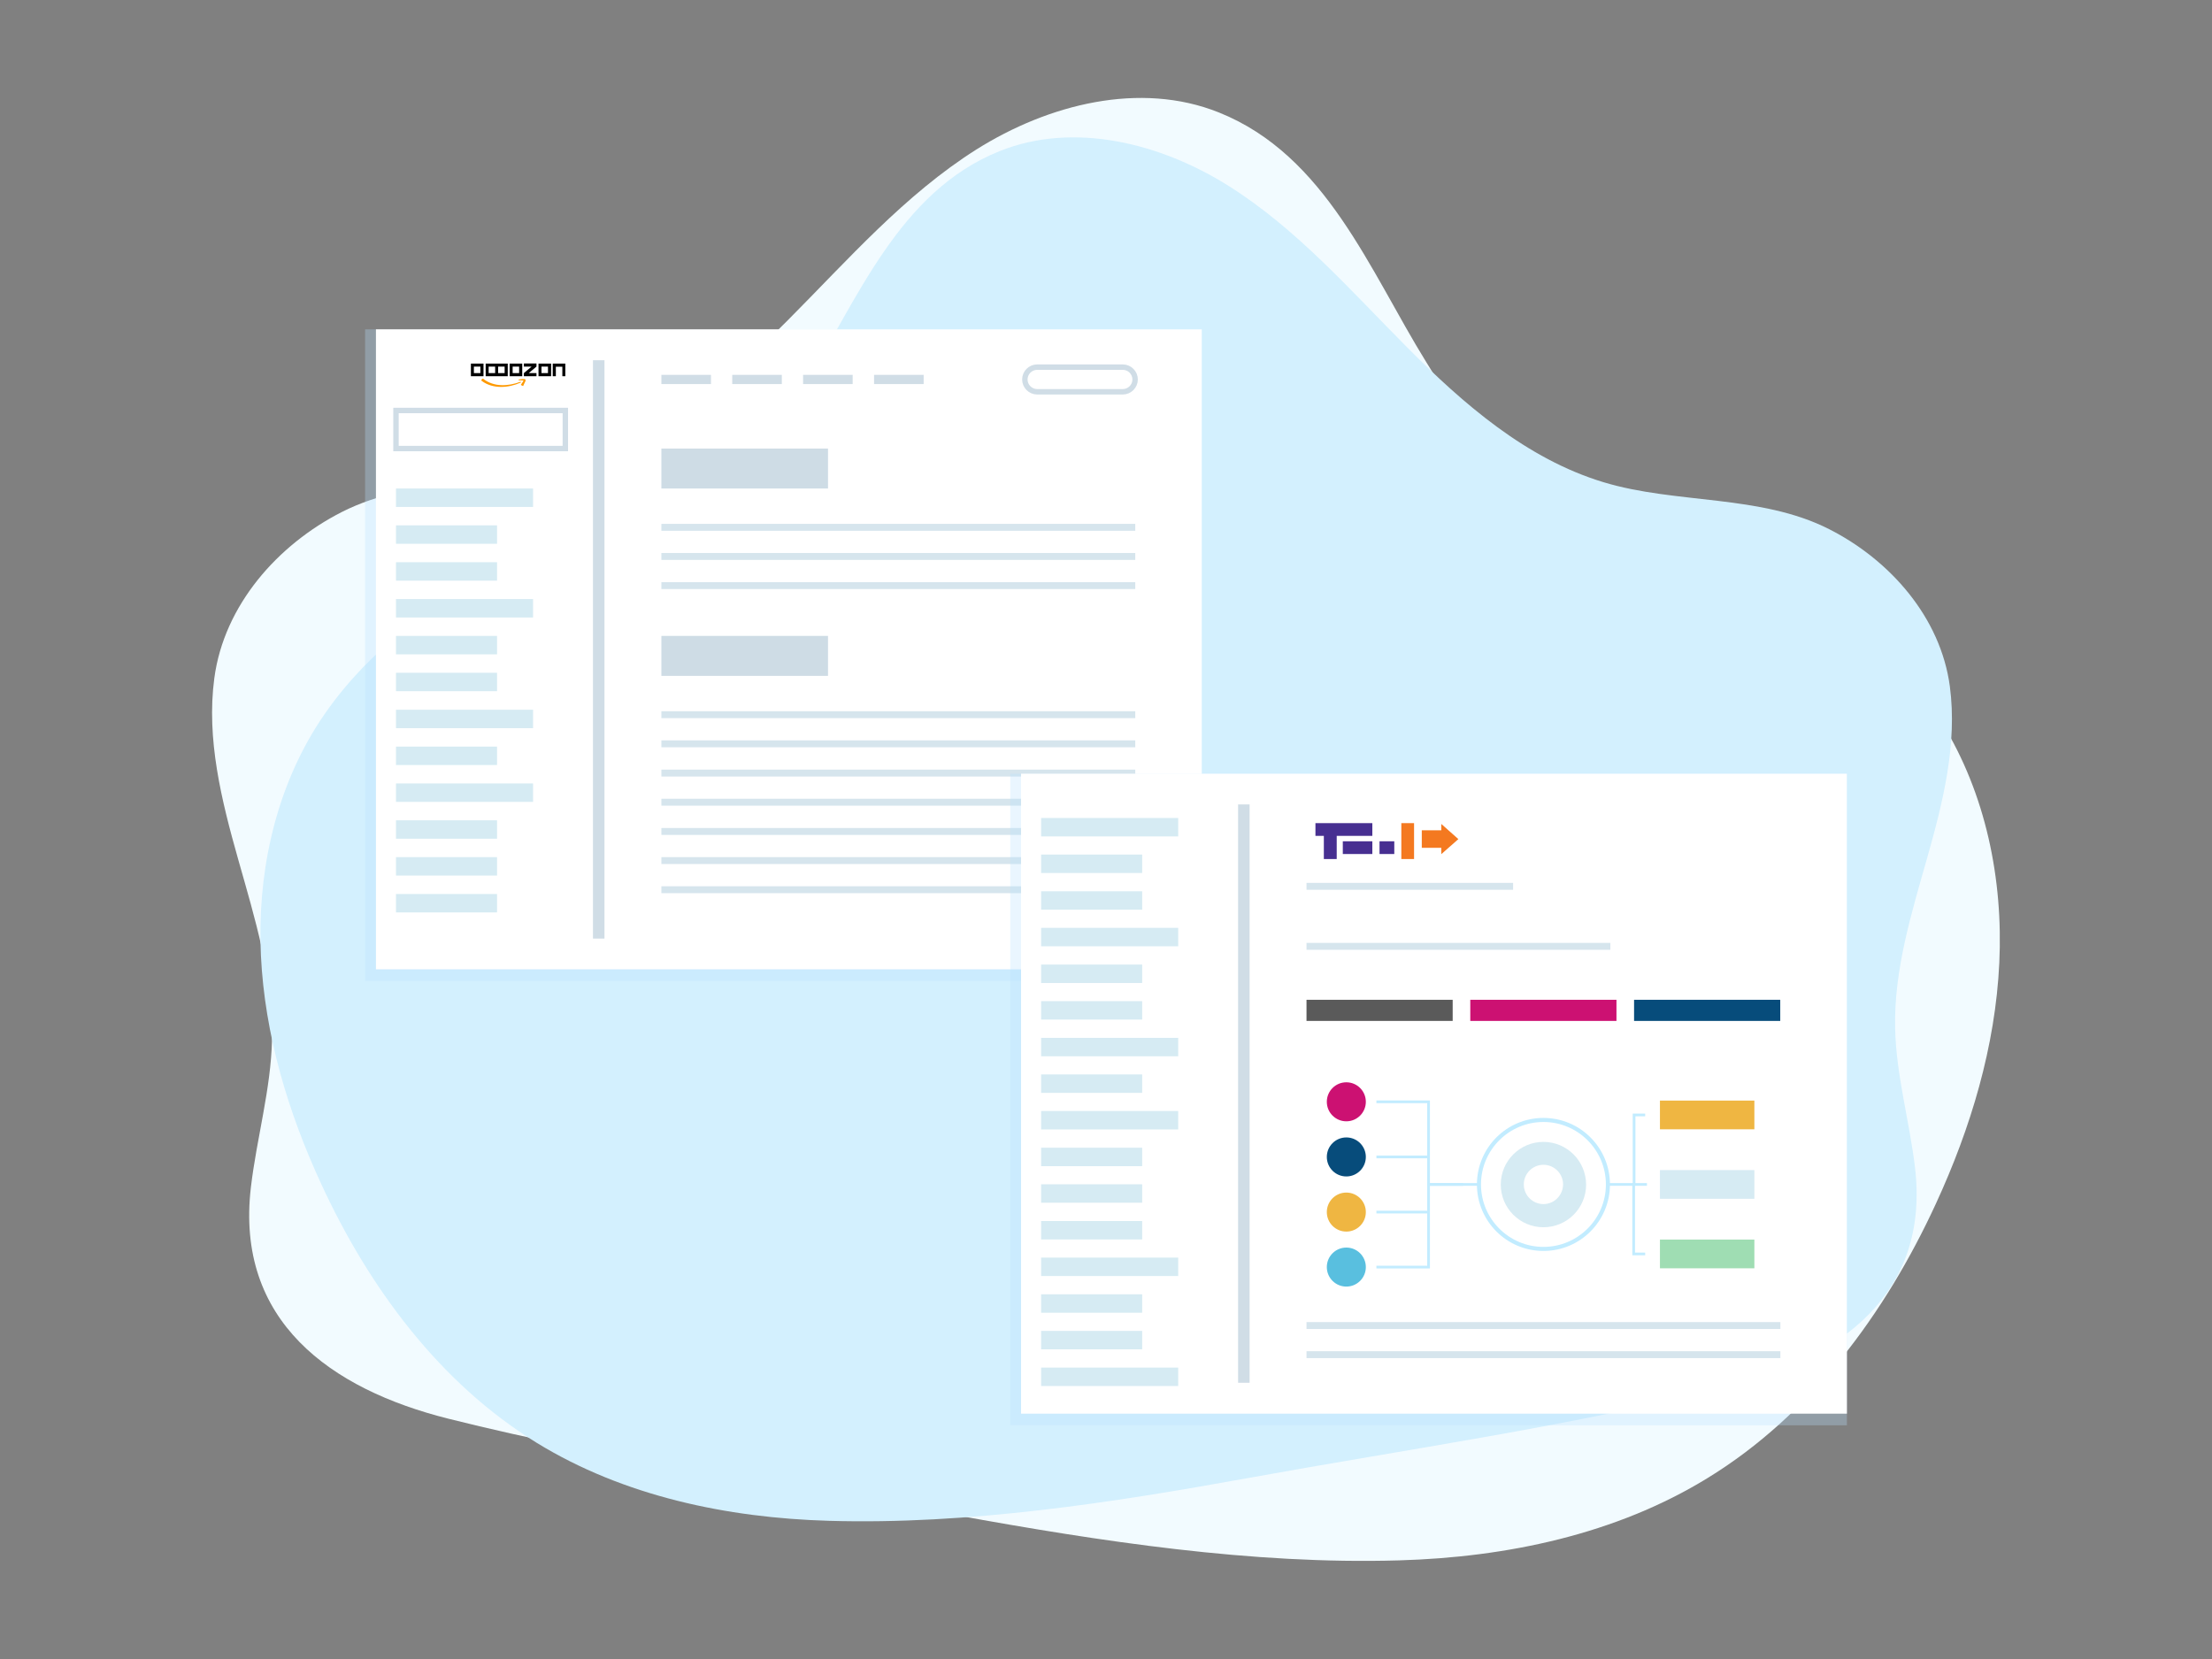 <?xml version="1.0" encoding="utf-8"?>
<!-- Generator: Adobe Illustrator 24.0.2, SVG Export Plug-In . SVG Version: 6.00 Build 0)  -->
<svg version="1.1" id="Layer_1" xmlns="http://www.w3.org/2000/svg" xmlns:xlink="http://www.w3.org/1999/xlink" x="0px" y="0px"
	 viewBox="0 0 1632.8 1224.6" style="enable-background:new 0 0 1632.8 1224.6;" xml:space="preserve">
<rect x="0" y="0" width="1632.8" height="1224.6" fill="#808080" stroke="none"/>
<style type="text/css">
	.st0{fill:#F2FBFF;}
	.st1{fill:#D3F0FE;}
	.st2{opacity:0.3;fill:#B9E0FE;}
	.st3{fill:#FFFFFF;}
	.st4{fill:#D0DDE6;}
	.st5{fill:none;stroke:#D0DDE6;stroke-width:4;stroke-miterlimit:10;}
	.st6{fill:#D6EBF3;}
	.st7{fill:#CEDCE5;}
	.st8{fill:#D6E5ED;}
	.st9{fill:#FE9900;}
	.st10{fill:none;}
	.st11{fill:none;stroke:#665E93;stroke-miterlimit:10;}
	.st12{fill:#5A5A5A;}
	.st13{fill:#CC1172;}
	.st14{fill:#074C7B;}
	.st15{fill:#EFB642;}
	.st16{fill:#59BFDF;}
	.st17{fill:none;stroke:#C2ECFF;stroke-width:3;stroke-miterlimit:10;}
	.st18{fill:#9FDDB3;}
	.st19{fill:none;stroke:#C2ECFF;stroke-width:2;stroke-miterlimit:10;}
	.st20{fill:#F47920;}
	.st21{fill:#472F91;}
</style>
<g>
	<path class="st0" d="M1402.6,492.7c11.4,12.6,21.7,26.1,30.7,40.6c32.5,52.5,45.4,115.8,42.5,177.4c-2.9,61.7-21,121.9-46.9,178
		c-37.3,80.9-92.5,155.8-168.4,202.3c-67.7,41.6-148.3,58.5-227.8,60.8c-108.6,3.2-220.8-14.1-327.3-33.4
		c-124.7-22.6-251.7-40.4-374.5-71.2c-86.9-21.8-157.3-72.1-145.7-170.8c4.3-36.5,14.8-72.4,15.6-109.2c1-45.3-12.7-89.4-25-132.9
		s-23.6-88.8-17.6-133.7c7.2-53.9,46.8-98.6,94.2-122.7c53.7-27.2,119.5-19.4,176.3-36.7c59.9-18.2,109.1-60.8,153.2-105.2
		c44.2-44.4,86-92.3,138.9-125.7C773.8,77,841.5,59.7,899.7,83c79.2,31.7,111.4,117,153.1,184.3c17.3,28,39.8,65.7,69.3,81.7
		c50.1,27.3,113.8,34,166,59.9C1330.6,430.1,1370.8,457.7,1402.6,492.7z"/>
	<path class="st1" d="M261.9,499.1c-10.8,11.9-20.6,24.7-29.1,38.4c-30.7,49.7-43,109.5-40.2,167.8c2.8,58.3,19.9,115.4,44.4,168.4
		c35.2,76.5,87.5,147.3,159.3,191.4c64.1,39.3,140.3,55.3,215.5,57.5c102.7,3,208.9-13.3,309.6-31.6c118-21.4,238.1-38.3,354.3-67.4
		c82.2-20.6,148.8-68.2,137.9-161.6c-4.1-34.6-14-68.5-14.7-103.2c-0.9-42.8,12-84.5,23.7-125.7c11.7-41.2,22.3-84,16.7-126.4
		c-6.8-51-44.2-93.3-89.1-116.1c-50.8-25.8-113-18.4-166.7-34.7c-56.7-17.2-103.2-57.6-144.9-99.6c-41.8-42-81.3-87.3-131.4-118.9
		c-50.1-31.6-114.2-47.9-169.2-25.9c-74.9,30-105.4,110.6-144.9,174.3c-16.4,26.5-37.7,62.1-65.6,77.3
		c-47.4,25.8-107.6,32.2-157,56.7C329.9,439.9,291.9,466,261.9,499.1z"/>
	<g>
		<rect x="269.5" y="243.1" class="st2" width="617.6" height="481"/>
		<rect x="277.5" y="243.1" class="st3" width="609.6" height="472.4"/>
		<rect x="437.7" y="265.9" class="st4" width="8.5" height="426.9"/>
		<rect x="488.2" y="276.7" class="st4" width="36.6" height="6.8"/>
		<rect x="540.5" y="276.7" class="st4" width="36.6" height="6.8"/>
		<rect x="592.8" y="276.7" class="st4" width="36.6" height="6.8"/>
		<rect x="645.2" y="276.7" class="st4" width="36.6" height="6.8"/>
		<rect x="292.3" y="303" class="st5" width="125" height="28.1"/>
		<path class="st5" d="M828.8,289.2h-63.2c-5,0-9.1-4.1-9.1-9.1l0,0c0-5,4.1-9.1,9.1-9.1h63.2c5,0,9.1,4.1,9.1,9.1l0,0
			C837.9,285.1,833.8,289.2,828.8,289.2z"/>
		<rect x="292.3" y="360.6" class="st6" width="101.2" height="13.6"/>
		<rect x="292.3" y="387.8" class="st6" width="74.6" height="13.6"/>
		<rect x="292.3" y="415" class="st6" width="74.6" height="13.6"/>
		<rect x="292.3" y="442.2" class="st6" width="101.2" height="13.6"/>
		<rect x="292.3" y="469.4" class="st6" width="74.6" height="13.6"/>
		<rect x="292.3" y="496.6" class="st6" width="74.6" height="13.6"/>
		<rect x="292.3" y="523.9" class="st6" width="101.2" height="13.6"/>
		<rect x="292.3" y="551.1" class="st6" width="74.6" height="13.6"/>
		<rect x="292.3" y="605.5" class="st6" width="74.6" height="13.6"/>
		<rect x="292.3" y="578.3" class="st6" width="101.2" height="13.6"/>
		<rect x="292.3" y="632.7" class="st6" width="74.6" height="13.6"/>
		<rect x="292.3" y="659.9" class="st6" width="74.6" height="13.6"/>
		<rect x="488.2" y="331.1" class="st7" width="123" height="29.5"/>
		<rect x="488.2" y="386.7" class="st8" width="349.8" height="5.1"/>
		<rect x="488.2" y="408.2" class="st8" width="349.8" height="5.1"/>
		<rect x="488.2" y="429.7" class="st8" width="349.8" height="5.1"/>
		<rect x="488.2" y="469.4" class="st7" width="123" height="29.5"/>
		<rect x="488.2" y="525" class="st8" width="349.8" height="5.1"/>
		<rect x="488.2" y="546.5" class="st8" width="349.8" height="5.1"/>
		<rect x="488.2" y="568.1" class="st8" width="349.8" height="5.1"/>
		<rect x="488.2" y="589.6" class="st8" width="349.8" height="5.1"/>
		<rect x="488.2" y="611.2" class="st8" width="349.8" height="5.1"/>
		<rect x="488.2" y="632.7" class="st8" width="349.8" height="5.1"/>
		<rect x="488.2" y="654.2" class="st8" width="349.8" height="5.1"/>
		<g>
			<path d="M347.6,268.4v9.3h9.3v-9.3H347.6z M354.6,275.4h-4.8v-4.8h4.8V275.4z M376.2,268.4v9.3h9.3v-9.3H376.2z M383.2,275.4
				h-4.8v-4.8h4.8V275.4z M386.7,275.4l5.7-4.8h-5.7v-2.3h9.3v2.3l-5.7,4.8 M396,277.7h-9.3v-2.3h9.3V277.7z M397.5,268.4v9.3h9.3
				v-9.3H397.5z M404.5,275.4h-4.8v-4.8h4.8V275.4z M417.3,277.7v-9.3H408v9.3 M410.3,277.7v-7h4.8v7 M358.5,268.4v9.3h16.3v-9.3
				H358.5z M365.5,275.4h-4.8v-4.8h4.8V275.4z M372.5,275.4h-4.8v-4.8h4.8V275.4z"/>
			<g>
				<g>
					<g>
						<path class="st9" d="M384.4,282.4c-4.6,2-9.5,3.2-14.5,3.2c-5,0-10.2-1.3-14.4-4.5c-0.7-0.6,0.7-1.9,1.2-1.5
							c1.8,1.5,3.9,2.6,6.2,3.4c2.3,0.8,4.6,1.2,7,1.3c4.8,0.2,9.7-0.8,14.3-2.5C384.4,281.7,384.7,282.2,384.4,282.4z"/>
					</g>
				</g>
			</g>
			<g>
				<g>
					<g>
						<path class="st9" d="M382.9,280.1l2.7-0.3l0.3,0l0.4,0c0.4,0,0.8-0.1,1,0c0.3,0.1,0.6,0.3,0.6,0.7c0.1,0.3,0.1,0.6-0.1,0.9
							l-0.3,0.7l-0.2,0.4l-0.4,0.8l-0.7,1.6c-0.1,0.2-1.8-0.7-1.7-0.9l1-1.5l0.5-0.8l0.2-0.4l0.1-0.1c0-0.1,0.1-0.1,0.1-0.2
							c0-0.1,0-0.2-0.1-0.2l-0.2,0l-0.1,0l-0.2,0l-0.3,0l-2.7-0.1C382.9,280.8,382.8,280.2,382.9,280.1z"/>
					</g>
				</g>
			</g>
		</g>
		<line class="st10" x1="373.3" y1="210.2" x2="387.2" y2="210.2"/>
	</g>
	<g>
		<g>
			<path class="st11" d="M843,798.2"/>
		</g>
	</g>
	<g>
		<rect x="745.7" y="571.1" class="st2" width="617.6" height="481"/>
		<rect x="753.7" y="571.1" class="st3" width="609.6" height="472.4"/>
		<rect x="913.9" y="593.8" class="st4" width="8.5" height="426.9"/>
		<rect x="768.5" y="603.8" class="st6" width="101.2" height="13.6"/>
		<rect x="768.5" y="630.8" class="st6" width="74.6" height="13.6"/>
		<rect x="768.5" y="657.9" class="st6" width="74.6" height="13.6"/>
		<rect x="768.5" y="684.9" class="st6" width="101.2" height="13.6"/>
		<rect x="768.5" y="712" class="st6" width="74.6" height="13.6"/>
		<rect x="768.5" y="739" class="st6" width="74.6" height="13.6"/>
		<rect x="768.5" y="766.1" class="st6" width="101.2" height="13.6"/>
		<rect x="768.5" y="793.1" class="st6" width="74.6" height="13.6"/>
		<rect x="768.5" y="847.2" class="st6" width="74.6" height="13.6"/>
		<rect x="768.5" y="820.1" class="st6" width="101.2" height="13.6"/>
		<rect x="768.5" y="874.2" class="st6" width="74.6" height="13.6"/>
		<rect x="768.5" y="901.3" class="st6" width="74.6" height="13.6"/>
		<rect x="768.5" y="928.3" class="st6" width="101.2" height="13.6"/>
		<rect x="768.5" y="955.4" class="st6" width="74.6" height="13.6"/>
		<rect x="768.5" y="982.4" class="st6" width="74.6" height="13.6"/>
		<rect x="768.5" y="1009.5" class="st6" width="101.2" height="13.6"/>
		<rect x="964.4" y="651.7" class="st8" width="152.5" height="5.1"/>
		<rect x="964.4" y="696" class="st8" width="224.3" height="5.1"/>
		<rect x="964.4" y="997.4" class="st8" width="349.8" height="5.1"/>
		<rect x="964.4" y="975.9" class="st8" width="349.8" height="5.1"/>
	</g>
	<rect x="964.4" y="738" class="st12" width="107.9" height="15.6"/>
	<rect x="1085.3" y="738" class="st13" width="107.9" height="15.6"/>
	<rect x="1206.2" y="738" class="st14" width="107.9" height="15.6"/>
	<g>
		<circle class="st13" cx="993.8" cy="813.3" r="14.4"/>
		<circle class="st14" cx="993.8" cy="854" r="14.4"/>
		<circle class="st15" cx="993.8" cy="894.7" r="14.4"/>
		<circle class="st16" cx="993.8" cy="935.3" r="14.4"/>
	</g>
	<circle class="st17" cx="1139.3" cy="874.3" r="47.6"/>
	<g>
		<rect x="1225.3" y="812.4" class="st15" width="69.7" height="21.2"/>
		<rect x="1225.3" y="863.7" class="st6" width="69.7" height="21.2"/>
		<rect x="1225.3" y="915" class="st18" width="69.7" height="21.2"/>
	</g>
	<polyline class="st19" points="1016,813.3 1054.5,813.3 1054.5,874.3 1080,874.3 	"/>
	<line class="st19" x1="1016" y1="854" x2="1054.5" y2="854"/>
	<polyline class="st19" points="1016,935.3 1054.5,935.3 1054.5,874.3 1091.6,874.3 	"/>
	<line class="st19" x1="1016" y1="894.7" x2="1054.5" y2="894.7"/>
	<polyline class="st19" points="1186.9,874.3 1206.2,874.3 1206.2,823 1214.4,823 	"/>
	<polyline class="st19" points="1215.7,874.3 1205.9,874.3 1205.9,925.6 1214.4,925.6 	"/>
	<g>
		<polygon class="st20" points="1076.5,619.4 1063.9,608.2 1063.9,612.9 1049.5,612.9 1049.5,625.8 1063.9,625.8 1063.9,630.5 		"/>
		<rect x="1034.4" y="607.6" class="st20" width="9.4" height="26.5"/>
		<g>
			<polygon class="st21" points="971,607.6 971,617 977.2,617 977.2,634.1 986.7,634.1 986.7,617 991.2,617 992.8,617 1013,617 
				1013,607.6 			"/>
			<rect x="991.2" y="621" class="st21" width="21.8" height="9.4"/>
			<rect x="1018.3" y="621" class="st21" width="10.9" height="9.4"/>
		</g>
	</g>
	<path class="st6" d="M1139.3,842.9c-17.4,0-31.5,14.1-31.5,31.5c0,17.4,14.1,31.5,31.5,31.5c17.4,0,31.5-14.1,31.5-31.5
		C1170.7,856.9,1156.6,842.9,1139.3,842.9z M1139.3,888.8c-8,0-14.5-6.5-14.5-14.5c0-8,6.5-14.5,14.5-14.5s14.5,6.5,14.5,14.5
		C1153.7,882.3,1147.3,888.8,1139.3,888.8z"/>
</g>
</svg>
